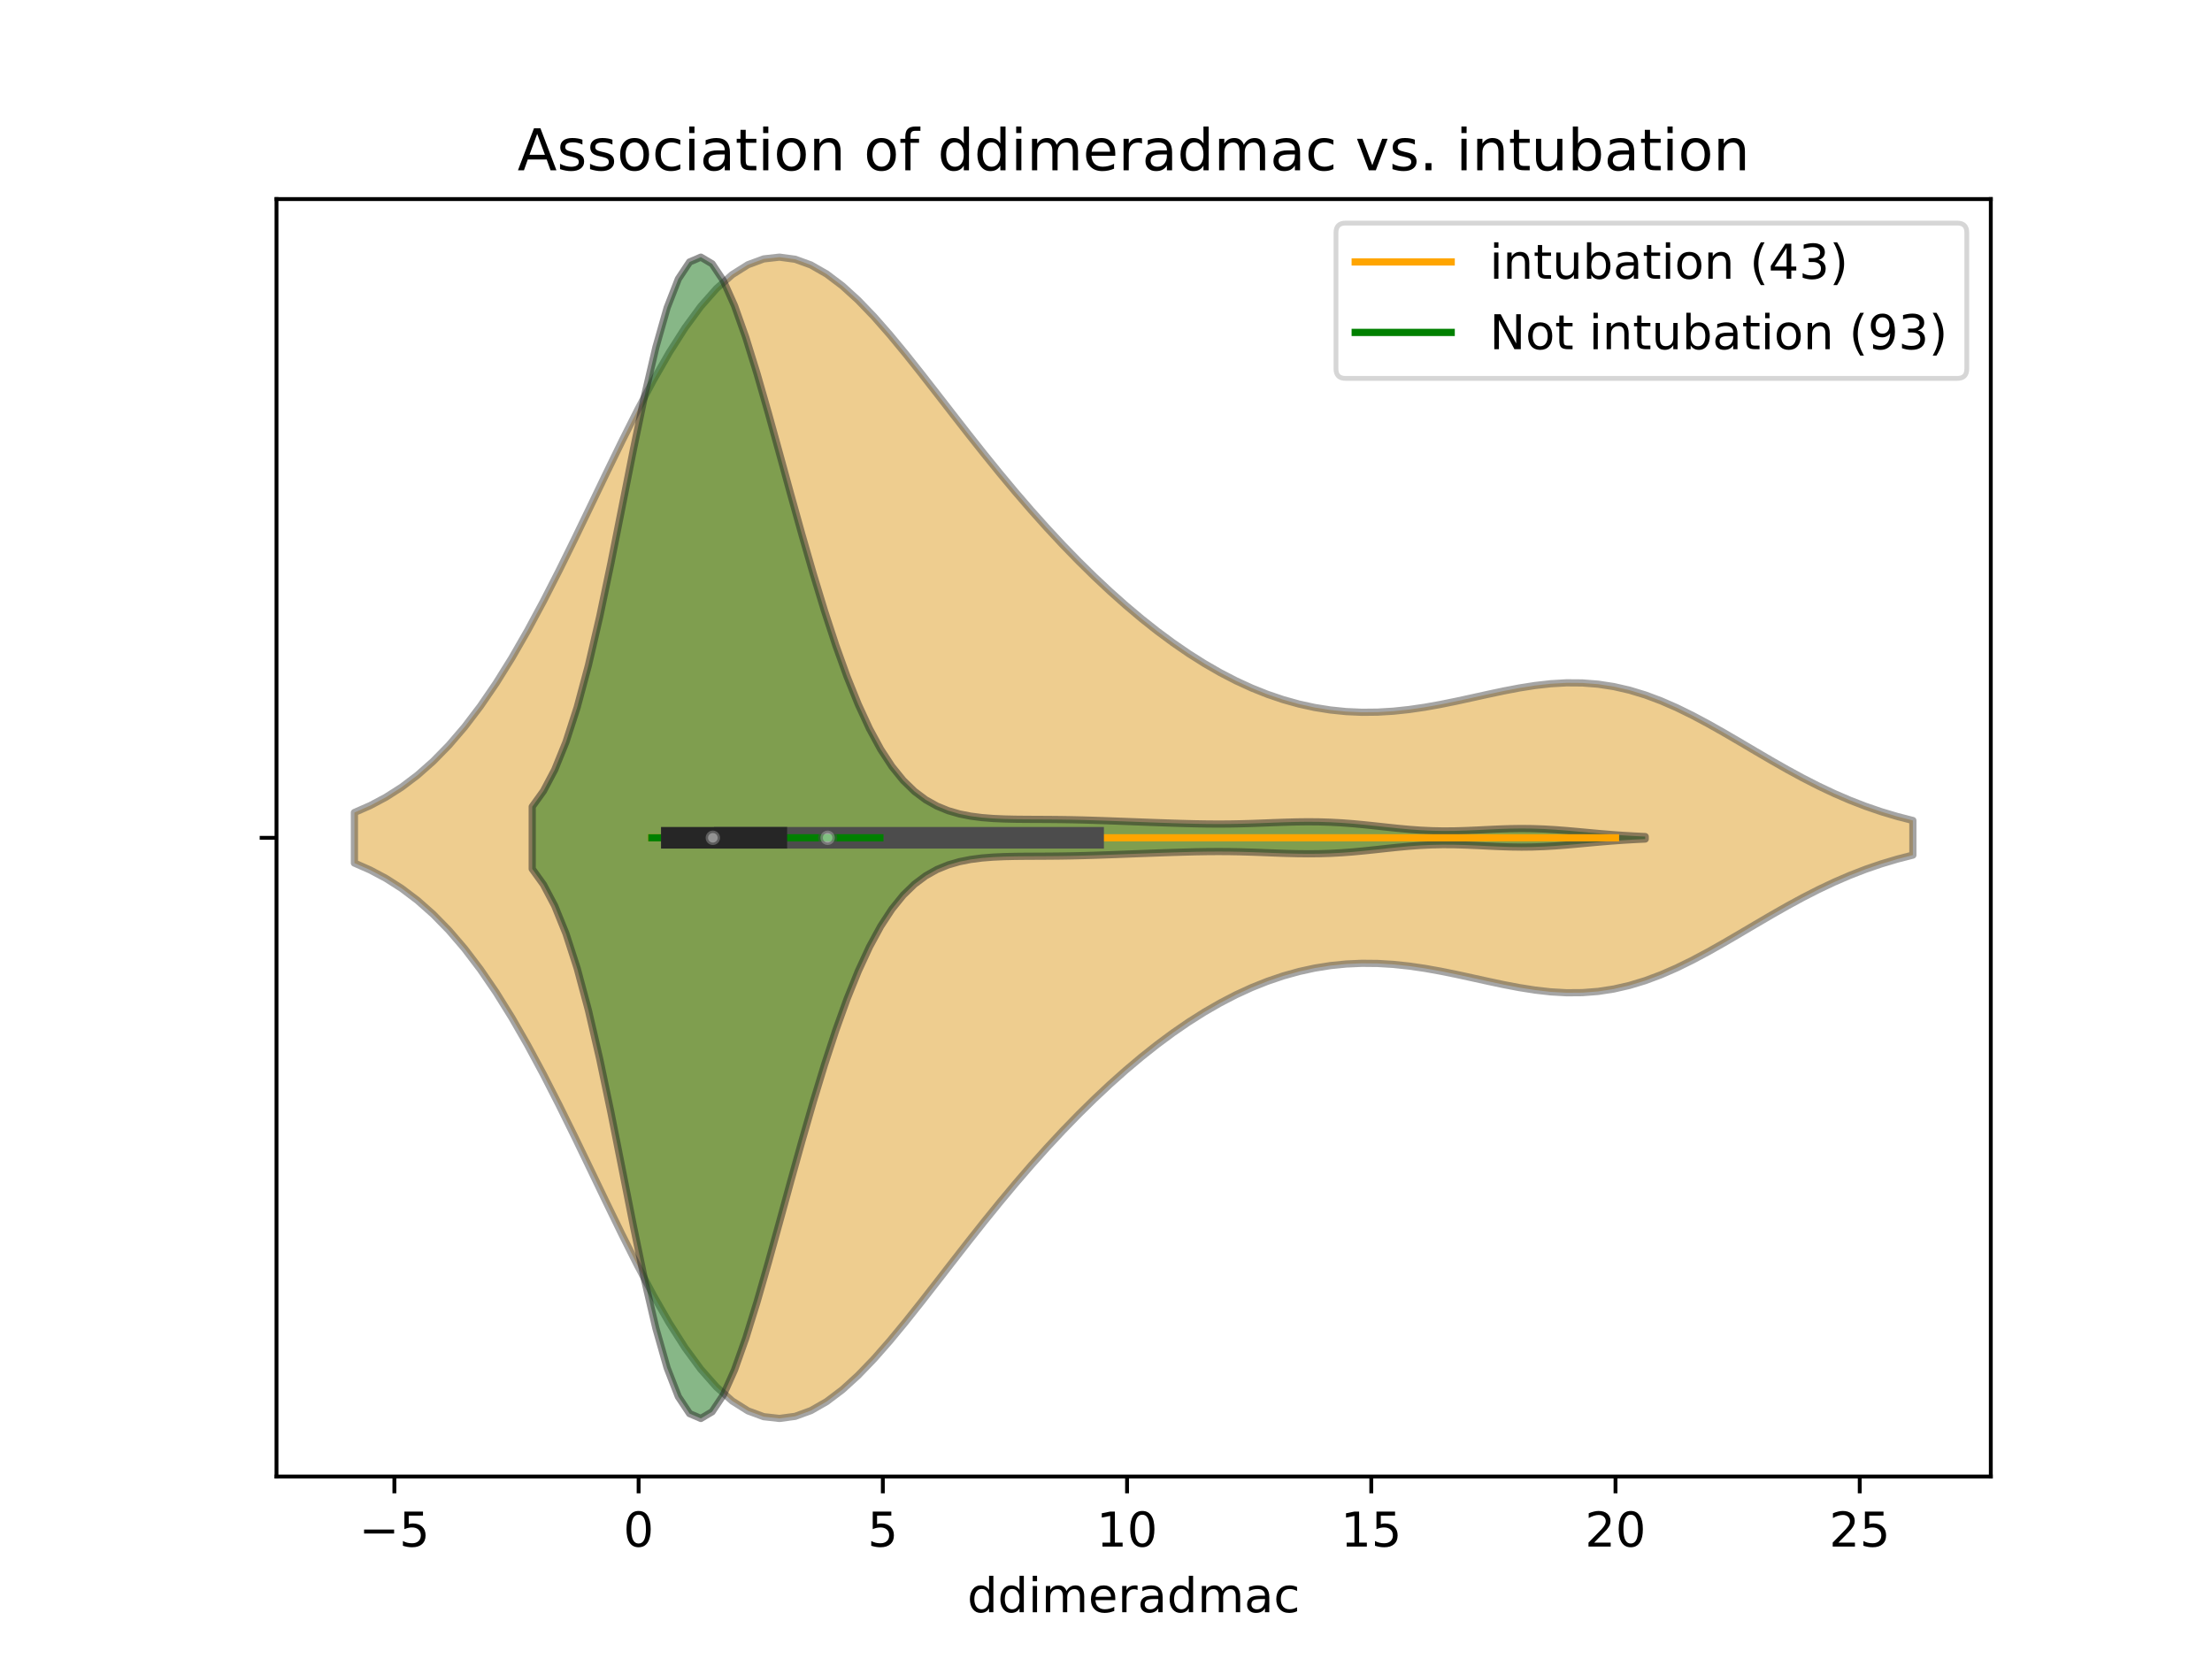<?xml version="1.0" encoding="utf-8" standalone="no"?>
<!DOCTYPE svg PUBLIC "-//W3C//DTD SVG 1.1//EN"
  "http://www.w3.org/Graphics/SVG/1.1/DTD/svg11.dtd">
<!-- Created with matplotlib (https://matplotlib.org/) -->
<svg height="345.6pt" version="1.1" viewBox="0 0 460.8 345.6" width="460.8pt" xmlns="http://www.w3.org/2000/svg" xmlns:xlink="http://www.w3.org/1999/xlink">
 <defs>
  <style type="text/css">
*{stroke-linecap:butt;stroke-linejoin:round;}
  </style>
 </defs>
 <g id="figure_1">
  <g id="patch_1">
   <path d="M 0 345.6 
L 460.8 345.6 
L 460.8 0 
L 0 0 
z
" style="fill:#ffffff;"/>
  </g>
  <g id="axes_1">
   <g id="patch_2">
    <path d="M 57.6 307.584 
L 414.72 307.584 
L 414.72 41.472 
L 57.6 41.472 
z
" style="fill:#ffffff;"/>
   </g>
   <g id="PolyCollection_1">
    <defs>
     <path d="M 73.833 -165.804 
L 73.833 -176.34 
L 77.112 -177.779 
L 80.391 -179.524 
L 83.671 -181.616 
L 86.95 -184.094 
L 90.229 -186.993 
L 93.509 -190.343 
L 96.788 -194.166 
L 100.067 -198.476 
L 103.347 -203.269 
L 106.626 -208.533 
L 109.905 -214.234 
L 113.185 -220.324 
L 116.464 -226.737 
L 119.743 -233.389 
L 123.023 -240.183 
L 126.302 -247.007 
L 129.581 -253.74 
L 132.861 -260.259 
L 136.14 -266.436 
L 139.42 -272.151 
L 142.699 -277.292 
L 145.978 -281.762 
L 149.258 -285.481 
L 152.537 -288.39 
L 155.816 -290.455 
L 159.096 -291.665 
L 162.375 -292.032 
L 165.654 -291.591 
L 168.934 -290.397 
L 172.213 -288.519 
L 175.492 -286.041 
L 178.772 -283.052 
L 182.051 -279.646 
L 185.33 -275.915 
L 188.61 -271.948 
L 191.889 -267.824 
L 195.168 -263.617 
L 198.448 -259.385 
L 201.727 -255.181 
L 205.006 -251.041 
L 208.286 -246.996 
L 211.565 -243.066 
L 214.844 -239.265 
L 218.124 -235.601 
L 221.403 -232.08 
L 224.682 -228.705 
L 227.962 -225.479 
L 231.241 -222.404 
L 234.52 -219.484 
L 237.8 -216.721 
L 241.079 -214.123 
L 244.358 -211.693 
L 247.638 -209.438 
L 250.917 -207.363 
L 254.196 -205.474 
L 257.476 -203.775 
L 260.755 -202.269 
L 264.034 -200.96 
L 267.314 -199.848 
L 270.593 -198.933 
L 273.872 -198.216 
L 277.152 -197.694 
L 280.431 -197.363 
L 283.71 -197.217 
L 286.99 -197.249 
L 290.269 -197.445 
L 293.548 -197.793 
L 296.828 -198.271 
L 300.107 -198.858 
L 303.386 -199.523 
L 306.666 -200.236 
L 309.945 -200.959 
L 313.224 -201.654 
L 316.504 -202.28 
L 319.783 -202.797 
L 323.062 -203.166 
L 326.342 -203.354 
L 329.621 -203.33 
L 332.9 -203.075 
L 336.18 -202.573 
L 339.459 -201.822 
L 342.739 -200.827 
L 346.018 -199.601 
L 349.297 -198.169 
L 352.577 -196.559 
L 355.856 -194.809 
L 359.135 -192.955 
L 362.415 -191.041 
L 365.694 -189.105 
L 368.973 -187.186 
L 372.253 -185.319 
L 375.532 -183.535 
L 378.811 -181.858 
L 382.091 -180.306 
L 385.37 -178.892 
L 388.649 -177.622 
L 391.929 -176.499 
L 395.208 -175.52 
L 398.487 -174.677 
L 398.487 -167.467 
L 398.487 -167.467 
L 395.208 -166.624 
L 391.929 -165.645 
L 388.649 -164.522 
L 385.37 -163.252 
L 382.091 -161.838 
L 378.811 -160.286 
L 375.532 -158.609 
L 372.253 -156.825 
L 368.973 -154.958 
L 365.694 -153.039 
L 362.415 -151.103 
L 359.135 -149.189 
L 355.856 -147.335 
L 352.577 -145.585 
L 349.297 -143.975 
L 346.018 -142.543 
L 342.739 -141.317 
L 339.459 -140.322 
L 336.18 -139.571 
L 332.9 -139.069 
L 329.621 -138.814 
L 326.342 -138.79 
L 323.062 -138.978 
L 319.783 -139.347 
L 316.504 -139.864 
L 313.224 -140.49 
L 309.945 -141.185 
L 306.666 -141.908 
L 303.386 -142.621 
L 300.107 -143.286 
L 296.828 -143.873 
L 293.548 -144.351 
L 290.269 -144.699 
L 286.99 -144.895 
L 283.71 -144.927 
L 280.431 -144.781 
L 277.152 -144.45 
L 273.872 -143.928 
L 270.593 -143.211 
L 267.314 -142.296 
L 264.034 -141.184 
L 260.755 -139.875 
L 257.476 -138.369 
L 254.196 -136.67 
L 250.917 -134.781 
L 247.638 -132.706 
L 244.358 -130.451 
L 241.079 -128.021 
L 237.8 -125.423 
L 234.52 -122.66 
L 231.241 -119.74 
L 227.962 -116.665 
L 224.682 -113.439 
L 221.403 -110.064 
L 218.124 -106.543 
L 214.844 -102.879 
L 211.565 -99.078 
L 208.286 -95.148 
L 205.006 -91.103 
L 201.727 -86.963 
L 198.448 -82.759 
L 195.168 -78.527 
L 191.889 -74.32 
L 188.61 -70.196 
L 185.33 -66.229 
L 182.051 -62.498 
L 178.772 -59.092 
L 175.492 -56.103 
L 172.213 -53.625 
L 168.934 -51.747 
L 165.654 -50.553 
L 162.375 -50.112 
L 159.096 -50.479 
L 155.816 -51.689 
L 152.537 -53.754 
L 149.258 -56.663 
L 145.978 -60.382 
L 142.699 -64.852 
L 139.42 -69.993 
L 136.14 -75.708 
L 132.861 -81.885 
L 129.581 -88.404 
L 126.302 -95.137 
L 123.023 -101.961 
L 119.743 -108.755 
L 116.464 -115.407 
L 113.185 -121.82 
L 109.905 -127.91 
L 106.626 -133.611 
L 103.347 -138.875 
L 100.067 -143.668 
L 96.788 -147.978 
L 93.509 -151.801 
L 90.229 -155.151 
L 86.95 -158.05 
L 83.671 -160.528 
L 80.391 -162.62 
L 77.112 -164.365 
L 73.833 -165.804 
z
" id="mfee5ea2250" style="stroke:#4c4c4c;stroke-opacity:0.5;stroke-width:1.5;"/>
    </defs>
    <g clip-path="url(#p097805a5fa)">
     <use style="fill:#df9c20;fill-opacity:0.5;stroke:#4c4c4c;stroke-opacity:0.5;stroke-width:1.5;" x="0" xlink:href="#mfee5ea2250" y="345.6"/>
    </g>
   </g>
   <g id="PolyCollection_2">
    <defs>
     <path d="M 110.87 -164.589 
L 110.87 -177.555 
L 113.212 -180.812 
L 115.554 -185.236 
L 117.896 -191.015 
L 120.238 -198.269 
L 122.58 -207.012 
L 124.922 -217.115 
L 127.264 -228.29 
L 129.606 -240.093 
L 131.948 -251.951 
L 134.29 -263.221 
L 136.632 -273.259 
L 138.974 -281.495 
L 141.316 -287.5 
L 143.658 -291.028 
L 146 -292.032 
L 148.342 -290.645 
L 150.684 -287.144 
L 153.026 -281.895 
L 155.368 -275.298 
L 157.71 -267.745 
L 160.052 -259.585 
L 162.394 -251.114 
L 164.736 -242.575 
L 167.078 -234.165 
L 169.42 -226.044 
L 171.762 -218.349 
L 174.104 -211.195 
L 176.446 -204.677 
L 178.788 -198.866 
L 181.13 -193.801 
L 183.472 -189.492 
L 185.814 -185.917 
L 188.156 -183.025 
L 190.498 -180.745 
L 192.84 -178.992 
L 195.182 -177.679 
L 197.524 -176.722 
L 199.866 -176.045 
L 202.208 -175.582 
L 204.55 -175.28 
L 206.892 -175.095 
L 209.234 -174.991 
L 211.576 -174.939 
L 213.918 -174.917 
L 216.26 -174.907 
L 218.602 -174.894 
L 220.944 -174.871 
L 223.286 -174.833 
L 225.628 -174.779 
L 227.97 -174.71 
L 230.312 -174.631 
L 232.654 -174.546 
L 234.996 -174.458 
L 237.338 -174.37 
L 239.68 -174.283 
L 242.022 -174.199 
L 244.364 -174.12 
L 246.706 -174.049 
L 249.048 -173.99 
L 251.39 -173.951 
L 253.732 -173.935 
L 256.073 -173.948 
L 258.415 -173.99 
L 260.757 -174.058 
L 263.099 -174.143 
L 265.441 -174.234 
L 267.783 -174.318 
L 270.125 -174.38 
L 272.467 -174.406 
L 274.809 -174.386 
L 277.151 -174.313 
L 279.493 -174.187 
L 281.835 -174.01 
L 284.177 -173.791 
L 286.519 -173.545 
L 288.861 -173.29 
L 291.203 -173.044 
L 293.545 -172.828 
L 295.887 -172.657 
L 298.229 -172.546 
L 300.571 -172.497 
L 302.913 -172.511 
L 305.255 -172.577 
L 307.597 -172.677 
L 309.939 -172.792 
L 312.281 -172.899 
L 314.623 -172.976 
L 316.965 -173.007 
L 319.307 -172.981 
L 321.649 -172.897 
L 323.991 -172.759 
L 326.333 -172.579 
L 328.675 -172.373 
L 331.017 -172.156 
L 333.359 -171.945 
L 335.701 -171.75 
L 338.043 -171.58 
L 340.385 -171.44 
L 342.727 -171.329 
L 342.727 -170.815 
L 342.727 -170.815 
L 340.385 -170.704 
L 338.043 -170.564 
L 335.701 -170.394 
L 333.359 -170.199 
L 331.017 -169.988 
L 328.675 -169.771 
L 326.333 -169.565 
L 323.991 -169.385 
L 321.649 -169.247 
L 319.307 -169.163 
L 316.965 -169.137 
L 314.623 -169.168 
L 312.281 -169.245 
L 309.939 -169.352 
L 307.597 -169.467 
L 305.255 -169.567 
L 302.913 -169.633 
L 300.571 -169.647 
L 298.229 -169.598 
L 295.887 -169.487 
L 293.545 -169.316 
L 291.203 -169.1 
L 288.861 -168.854 
L 286.519 -168.599 
L 284.177 -168.353 
L 281.835 -168.134 
L 279.493 -167.957 
L 277.151 -167.831 
L 274.809 -167.758 
L 272.467 -167.738 
L 270.125 -167.764 
L 267.783 -167.826 
L 265.441 -167.91 
L 263.099 -168.001 
L 260.757 -168.086 
L 258.415 -168.154 
L 256.073 -168.196 
L 253.732 -168.209 
L 251.39 -168.193 
L 249.048 -168.154 
L 246.706 -168.095 
L 244.364 -168.024 
L 242.022 -167.945 
L 239.68 -167.861 
L 237.338 -167.774 
L 234.996 -167.686 
L 232.654 -167.598 
L 230.312 -167.513 
L 227.97 -167.434 
L 225.628 -167.365 
L 223.286 -167.311 
L 220.944 -167.273 
L 218.602 -167.25 
L 216.26 -167.237 
L 213.918 -167.227 
L 211.576 -167.205 
L 209.234 -167.153 
L 206.892 -167.049 
L 204.55 -166.864 
L 202.208 -166.562 
L 199.866 -166.099 
L 197.524 -165.422 
L 195.182 -164.465 
L 192.84 -163.152 
L 190.498 -161.399 
L 188.156 -159.119 
L 185.814 -156.227 
L 183.472 -152.652 
L 181.13 -148.343 
L 178.788 -143.278 
L 176.446 -137.467 
L 174.104 -130.949 
L 171.762 -123.795 
L 169.42 -116.1 
L 167.078 -107.979 
L 164.736 -99.569 
L 162.394 -91.03 
L 160.052 -82.559 
L 157.71 -74.399 
L 155.368 -66.846 
L 153.026 -60.249 
L 150.684 -55 
L 148.342 -51.499 
L 146 -50.112 
L 143.658 -51.116 
L 141.316 -54.644 
L 138.974 -60.649 
L 136.632 -68.885 
L 134.29 -78.923 
L 131.948 -90.193 
L 129.606 -102.051 
L 127.264 -113.854 
L 124.922 -125.029 
L 122.58 -135.132 
L 120.238 -143.875 
L 117.896 -151.129 
L 115.554 -156.908 
L 113.212 -161.332 
L 110.87 -164.589 
z
" id="m27fb209ffe" style="stroke:#262626;stroke-opacity:0.5;stroke-width:1.5;"/>
    </defs>
    <g clip-path="url(#p097805a5fa)">
     <use style="fill:#107010;fill-opacity:0.5;stroke:#262626;stroke-opacity:0.5;stroke-width:1.5;" x="0" xlink:href="#m27fb209ffe" y="345.6"/>
    </g>
   </g>
   <g id="matplotlib.axis_1">
    <g id="xtick_1">
     <g id="line2d_1">
      <defs>
       <path d="M 0 0 
L 0 3.5 
" id="m12349bf6b4" style="stroke:#000000;stroke-width:0.8;"/>
      </defs>
      <g>
       <use style="stroke:#000000;stroke-width:0.8;" x="82.156" xlink:href="#m12349bf6b4" y="307.584"/>
      </g>
     </g>
     <g id="text_1">
      <!-- −5 -->
      <defs>
       <path d="M 10.594 35.5 
L 73.188 35.5 
L 73.188 27.203 
L 10.594 27.203 
z
" id="DejaVuSans-8722"/>
       <path d="M 10.797 72.906 
L 49.516 72.906 
L 49.516 64.594 
L 19.828 64.594 
L 19.828 46.734 
Q 21.969 47.469 24.109 47.828 
Q 26.266 48.188 28.422 48.188 
Q 40.625 48.188 47.75 41.5 
Q 54.891 34.812 54.891 23.391 
Q 54.891 11.625 47.562 5.094 
Q 40.234 -1.422 26.906 -1.422 
Q 22.312 -1.422 17.547 -0.641 
Q 12.797 0.141 7.719 1.703 
L 7.719 11.625 
Q 12.109 9.234 16.797 8.062 
Q 21.484 6.891 26.703 6.891 
Q 35.156 6.891 40.078 11.328 
Q 45.016 15.766 45.016 23.391 
Q 45.016 31 40.078 35.438 
Q 35.156 39.891 26.703 39.891 
Q 22.75 39.891 18.812 39.016 
Q 14.891 38.141 10.797 36.281 
z
" id="DejaVuSans-53"/>
      </defs>
      <g transform="translate(74.785 322.182)scale(0.1 -0.1)">
       <use xlink:href="#DejaVuSans-8722"/>
       <use x="83.789" xlink:href="#DejaVuSans-53"/>
      </g>
     </g>
    </g>
    <g id="xtick_2">
     <g id="line2d_2">
      <g>
       <use style="stroke:#000000;stroke-width:0.8;" x="133.033" xlink:href="#m12349bf6b4" y="307.584"/>
      </g>
     </g>
     <g id="text_2">
      <!-- 0 -->
      <defs>
       <path d="M 31.781 66.406 
Q 24.172 66.406 20.328 58.906 
Q 16.5 51.422 16.5 36.375 
Q 16.5 21.391 20.328 13.891 
Q 24.172 6.391 31.781 6.391 
Q 39.453 6.391 43.281 13.891 
Q 47.125 21.391 47.125 36.375 
Q 47.125 51.422 43.281 58.906 
Q 39.453 66.406 31.781 66.406 
z
M 31.781 74.219 
Q 44.047 74.219 50.516 64.516 
Q 56.984 54.828 56.984 36.375 
Q 56.984 17.969 50.516 8.266 
Q 44.047 -1.422 31.781 -1.422 
Q 19.531 -1.422 13.062 8.266 
Q 6.594 17.969 6.594 36.375 
Q 6.594 54.828 13.062 64.516 
Q 19.531 74.219 31.781 74.219 
z
" id="DejaVuSans-48"/>
      </defs>
      <g transform="translate(129.851 322.182)scale(0.1 -0.1)">
       <use xlink:href="#DejaVuSans-48"/>
      </g>
     </g>
    </g>
    <g id="xtick_3">
     <g id="line2d_3">
      <g>
       <use style="stroke:#000000;stroke-width:0.8;" x="183.91" xlink:href="#m12349bf6b4" y="307.584"/>
      </g>
     </g>
     <g id="text_3">
      <!-- 5 -->
      <g transform="translate(180.728 322.182)scale(0.1 -0.1)">
       <use xlink:href="#DejaVuSans-53"/>
      </g>
     </g>
    </g>
    <g id="xtick_4">
     <g id="line2d_4">
      <g>
       <use style="stroke:#000000;stroke-width:0.8;" x="234.786" xlink:href="#m12349bf6b4" y="307.584"/>
      </g>
     </g>
     <g id="text_4">
      <!-- 10 -->
      <defs>
       <path d="M 12.406 8.297 
L 28.516 8.297 
L 28.516 63.922 
L 10.984 60.406 
L 10.984 69.391 
L 28.422 72.906 
L 38.281 72.906 
L 38.281 8.297 
L 54.391 8.297 
L 54.391 0 
L 12.406 0 
z
" id="DejaVuSans-49"/>
      </defs>
      <g transform="translate(228.424 322.182)scale(0.1 -0.1)">
       <use xlink:href="#DejaVuSans-49"/>
       <use x="63.623" xlink:href="#DejaVuSans-48"/>
      </g>
     </g>
    </g>
    <g id="xtick_5">
     <g id="line2d_5">
      <g>
       <use style="stroke:#000000;stroke-width:0.8;" x="285.663" xlink:href="#m12349bf6b4" y="307.584"/>
      </g>
     </g>
     <g id="text_5">
      <!-- 15 -->
      <g transform="translate(279.301 322.182)scale(0.1 -0.1)">
       <use xlink:href="#DejaVuSans-49"/>
       <use x="63.623" xlink:href="#DejaVuSans-53"/>
      </g>
     </g>
    </g>
    <g id="xtick_6">
     <g id="line2d_6">
      <g>
       <use style="stroke:#000000;stroke-width:0.8;" x="336.54" xlink:href="#m12349bf6b4" y="307.584"/>
      </g>
     </g>
     <g id="text_6">
      <!-- 20 -->
      <defs>
       <path d="M 19.188 8.297 
L 53.609 8.297 
L 53.609 0 
L 7.328 0 
L 7.328 8.297 
Q 12.938 14.109 22.625 23.891 
Q 32.328 33.688 34.812 36.531 
Q 39.547 41.844 41.422 45.531 
Q 43.312 49.219 43.312 52.781 
Q 43.312 58.594 39.234 62.25 
Q 35.156 65.922 28.609 65.922 
Q 23.969 65.922 18.812 64.312 
Q 13.672 62.703 7.812 59.422 
L 7.812 69.391 
Q 13.766 71.781 18.938 73 
Q 24.125 74.219 28.422 74.219 
Q 39.75 74.219 46.484 68.547 
Q 53.219 62.891 53.219 53.422 
Q 53.219 48.922 51.531 44.891 
Q 49.859 40.875 45.406 35.406 
Q 44.188 33.984 37.641 27.219 
Q 31.109 20.453 19.188 8.297 
z
" id="DejaVuSans-50"/>
      </defs>
      <g transform="translate(330.177 322.182)scale(0.1 -0.1)">
       <use xlink:href="#DejaVuSans-50"/>
       <use x="63.623" xlink:href="#DejaVuSans-48"/>
      </g>
     </g>
    </g>
    <g id="xtick_7">
     <g id="line2d_7">
      <g>
       <use style="stroke:#000000;stroke-width:0.8;" x="387.417" xlink:href="#m12349bf6b4" y="307.584"/>
      </g>
     </g>
     <g id="text_7">
      <!-- 25 -->
      <g transform="translate(381.054 322.182)scale(0.1 -0.1)">
       <use xlink:href="#DejaVuSans-50"/>
       <use x="63.623" xlink:href="#DejaVuSans-53"/>
      </g>
     </g>
    </g>
    <g id="text_8">
     <!-- ddimeradmac -->
     <defs>
      <path d="M 45.406 46.391 
L 45.406 75.984 
L 54.391 75.984 
L 54.391 0 
L 45.406 0 
L 45.406 8.203 
Q 42.578 3.328 38.25 0.953 
Q 33.938 -1.422 27.875 -1.422 
Q 17.969 -1.422 11.734 6.484 
Q 5.516 14.406 5.516 27.297 
Q 5.516 40.188 11.734 48.094 
Q 17.969 56 27.875 56 
Q 33.938 56 38.25 53.625 
Q 42.578 51.266 45.406 46.391 
z
M 14.797 27.297 
Q 14.797 17.391 18.875 11.75 
Q 22.953 6.109 30.078 6.109 
Q 37.203 6.109 41.297 11.75 
Q 45.406 17.391 45.406 27.297 
Q 45.406 37.203 41.297 42.844 
Q 37.203 48.484 30.078 48.484 
Q 22.953 48.484 18.875 42.844 
Q 14.797 37.203 14.797 27.297 
z
" id="DejaVuSans-100"/>
      <path d="M 9.422 54.688 
L 18.406 54.688 
L 18.406 0 
L 9.422 0 
z
M 9.422 75.984 
L 18.406 75.984 
L 18.406 64.594 
L 9.422 64.594 
z
" id="DejaVuSans-105"/>
      <path d="M 52 44.188 
Q 55.375 50.25 60.062 53.125 
Q 64.75 56 71.094 56 
Q 79.641 56 84.281 50.016 
Q 88.922 44.047 88.922 33.016 
L 88.922 0 
L 79.891 0 
L 79.891 32.719 
Q 79.891 40.578 77.094 44.375 
Q 74.312 48.188 68.609 48.188 
Q 61.625 48.188 57.562 43.547 
Q 53.516 38.922 53.516 30.906 
L 53.516 0 
L 44.484 0 
L 44.484 32.719 
Q 44.484 40.625 41.703 44.406 
Q 38.922 48.188 33.109 48.188 
Q 26.219 48.188 22.156 43.531 
Q 18.109 38.875 18.109 30.906 
L 18.109 0 
L 9.078 0 
L 9.078 54.688 
L 18.109 54.688 
L 18.109 46.188 
Q 21.188 51.219 25.484 53.609 
Q 29.781 56 35.688 56 
Q 41.656 56 45.828 52.969 
Q 50 49.953 52 44.188 
z
" id="DejaVuSans-109"/>
      <path d="M 56.203 29.594 
L 56.203 25.203 
L 14.891 25.203 
Q 15.484 15.922 20.484 11.062 
Q 25.484 6.203 34.422 6.203 
Q 39.594 6.203 44.453 7.469 
Q 49.312 8.734 54.109 11.281 
L 54.109 2.781 
Q 49.266 0.734 44.188 -0.344 
Q 39.109 -1.422 33.891 -1.422 
Q 20.797 -1.422 13.156 6.188 
Q 5.516 13.812 5.516 26.812 
Q 5.516 40.234 12.766 48.109 
Q 20.016 56 32.328 56 
Q 43.359 56 49.781 48.891 
Q 56.203 41.797 56.203 29.594 
z
M 47.219 32.234 
Q 47.125 39.594 43.094 43.984 
Q 39.062 48.391 32.422 48.391 
Q 24.906 48.391 20.391 44.141 
Q 15.875 39.891 15.188 32.172 
z
" id="DejaVuSans-101"/>
      <path d="M 41.109 46.297 
Q 39.594 47.172 37.812 47.578 
Q 36.031 48 33.891 48 
Q 26.266 48 22.188 43.047 
Q 18.109 38.094 18.109 28.812 
L 18.109 0 
L 9.078 0 
L 9.078 54.688 
L 18.109 54.688 
L 18.109 46.188 
Q 20.953 51.172 25.484 53.578 
Q 30.031 56 36.531 56 
Q 37.453 56 38.578 55.875 
Q 39.703 55.766 41.062 55.516 
z
" id="DejaVuSans-114"/>
      <path d="M 34.281 27.484 
Q 23.391 27.484 19.188 25 
Q 14.984 22.516 14.984 16.5 
Q 14.984 11.719 18.141 8.906 
Q 21.297 6.109 26.703 6.109 
Q 34.188 6.109 38.703 11.406 
Q 43.219 16.703 43.219 25.484 
L 43.219 27.484 
z
M 52.203 31.203 
L 52.203 0 
L 43.219 0 
L 43.219 8.297 
Q 40.141 3.328 35.547 0.953 
Q 30.953 -1.422 24.312 -1.422 
Q 15.922 -1.422 10.953 3.297 
Q 6 8.016 6 15.922 
Q 6 25.141 12.172 29.828 
Q 18.359 34.516 30.609 34.516 
L 43.219 34.516 
L 43.219 35.406 
Q 43.219 41.609 39.141 45 
Q 35.062 48.391 27.688 48.391 
Q 23 48.391 18.547 47.266 
Q 14.109 46.141 10.016 43.891 
L 10.016 52.203 
Q 14.938 54.109 19.578 55.047 
Q 24.219 56 28.609 56 
Q 40.484 56 46.344 49.844 
Q 52.203 43.703 52.203 31.203 
z
" id="DejaVuSans-97"/>
      <path d="M 48.781 52.594 
L 48.781 44.188 
Q 44.969 46.297 41.141 47.344 
Q 37.312 48.391 33.406 48.391 
Q 24.656 48.391 19.812 42.844 
Q 14.984 37.312 14.984 27.297 
Q 14.984 17.281 19.812 11.734 
Q 24.656 6.203 33.406 6.203 
Q 37.312 6.203 41.141 7.25 
Q 44.969 8.297 48.781 10.406 
L 48.781 2.094 
Q 45.016 0.344 40.984 -0.531 
Q 36.969 -1.422 32.422 -1.422 
Q 20.062 -1.422 12.781 6.344 
Q 5.516 14.109 5.516 27.297 
Q 5.516 40.672 12.859 48.328 
Q 20.219 56 33.016 56 
Q 37.156 56 41.109 55.141 
Q 45.062 54.297 48.781 52.594 
z
" id="DejaVuSans-99"/>
     </defs>
     <g transform="translate(201.498 335.861)scale(0.1 -0.1)">
      <use xlink:href="#DejaVuSans-100"/>
      <use x="63.477" xlink:href="#DejaVuSans-100"/>
      <use x="126.953" xlink:href="#DejaVuSans-105"/>
      <use x="154.736" xlink:href="#DejaVuSans-109"/>
      <use x="252.148" xlink:href="#DejaVuSans-101"/>
      <use x="313.672" xlink:href="#DejaVuSans-114"/>
      <use x="354.785" xlink:href="#DejaVuSans-97"/>
      <use x="416.064" xlink:href="#DejaVuSans-100"/>
      <use x="479.541" xlink:href="#DejaVuSans-109"/>
      <use x="576.953" xlink:href="#DejaVuSans-97"/>
      <use x="638.232" xlink:href="#DejaVuSans-99"/>
     </g>
    </g>
   </g>
   <g id="matplotlib.axis_2">
    <g id="ytick_1">
     <g id="line2d_8">
      <defs>
       <path d="M 0 0 
L -3.5 0 
" id="m981a737660" style="stroke:#000000;stroke-width:0.8;"/>
      </defs>
      <g>
       <use style="stroke:#000000;stroke-width:0.8;" x="57.6" xlink:href="#m981a737660" y="174.528"/>
      </g>
     </g>
    </g>
   </g>
   <g id="line2d_9">
    <path clip-path="url(#p097805a5fa)" d="M 135.78 174.528 
L 336.54 174.528 
" style="fill:none;stroke:#ffa500;stroke-linecap:square;stroke-width:1.5;"/>
   </g>
   <g id="line2d_10">
    <path clip-path="url(#p097805a5fa)" d="M 150.992 174.528 
L 227.714 174.528 
" style="fill:none;stroke:#4c4c4c;stroke-linecap:square;stroke-width:4.5;"/>
   </g>
   <g id="line2d_11">
    <path clip-path="url(#p097805a5fa)" d="M 135.78 174.528 
L 183.299 174.528 
" style="fill:none;stroke:#008000;stroke-linecap:square;stroke-width:1.5;"/>
   </g>
   <g id="line2d_12">
    <path clip-path="url(#p097805a5fa)" d="M 139.952 174.528 
L 161.727 174.528 
" style="fill:none;stroke:#262626;stroke-linecap:square;stroke-width:4.5;"/>
   </g>
   <g id="patch_3">
    <path d="M 57.6 307.584 
L 57.6 41.472 
" style="fill:none;stroke:#000000;stroke-linecap:square;stroke-linejoin:miter;stroke-width:0.8;"/>
   </g>
   <g id="patch_4">
    <path d="M 414.72 307.584 
L 414.72 41.472 
" style="fill:none;stroke:#000000;stroke-linecap:square;stroke-linejoin:miter;stroke-width:0.8;"/>
   </g>
   <g id="patch_5">
    <path d="M 57.6 307.584 
L 414.72 307.584 
" style="fill:none;stroke:#000000;stroke-linecap:square;stroke-linejoin:miter;stroke-width:0.8;"/>
   </g>
   <g id="patch_6">
    <path d="M 57.6 41.472 
L 414.72 41.472 
" style="fill:none;stroke:#000000;stroke-linecap:square;stroke-linejoin:miter;stroke-width:0.8;"/>
   </g>
   <g id="PathCollection_1">
    <defs>
     <path d="M 0 1.5 
C 0.398 1.5 0.779 1.342 1.061 1.061 
C 1.342 0.779 1.5 0.398 1.5 0 
C 1.5 -0.398 1.342 -0.779 1.061 -1.061 
C 0.779 -1.342 0.398 -1.5 0 -1.5 
C -0.398 -1.5 -0.779 -1.342 -1.061 -1.061 
C -1.342 -0.779 -1.5 -0.398 -1.5 0 
C -1.5 0.398 -1.342 0.779 -1.061 1.061 
C -0.779 1.342 -0.398 1.5 0 1.5 
z
" id="mbde707c333" style="stroke:#4c4c4c;stroke-opacity:0.5;"/>
    </defs>
    <g clip-path="url(#p097805a5fa)">
     <use style="fill:#ffffff;fill-opacity:0.5;stroke:#4c4c4c;stroke-opacity:0.5;" x="172.411" xlink:href="#mbde707c333" y="174.528"/>
    </g>
   </g>
   <g id="PathCollection_2">
    <defs>
     <path d="M 0 1.5 
C 0.398 1.5 0.779 1.342 1.061 1.061 
C 1.342 0.779 1.5 0.398 1.5 0 
C 1.5 -0.398 1.342 -0.779 1.061 -1.061 
C 0.779 -1.342 0.398 -1.5 0 -1.5 
C -0.398 -1.5 -0.779 -1.342 -1.061 -1.061 
C -1.342 -0.779 -1.5 -0.398 -1.5 0 
C -1.5 0.398 -1.342 0.779 -1.061 1.061 
C -0.779 1.342 -0.398 1.5 0 1.5 
z
" id="mb8a603e6f0" style="stroke:#262626;stroke-opacity:0.5;"/>
    </defs>
    <g clip-path="url(#p097805a5fa)">
     <use style="fill:#ffffff;fill-opacity:0.5;stroke:#262626;stroke-opacity:0.5;" x="148.499" xlink:href="#mb8a603e6f0" y="174.528"/>
    </g>
   </g>
   <g id="text_9">
    <!-- Association of ddimeradmac vs. intubation -->
    <defs>
     <path d="M 34.188 63.188 
L 20.797 26.906 
L 47.609 26.906 
z
M 28.609 72.906 
L 39.797 72.906 
L 67.578 0 
L 57.328 0 
L 50.688 18.703 
L 17.828 18.703 
L 11.188 0 
L 0.781 0 
z
" id="DejaVuSans-65"/>
     <path d="M 44.281 53.078 
L 44.281 44.578 
Q 40.484 46.531 36.375 47.5 
Q 32.281 48.484 27.875 48.484 
Q 21.188 48.484 17.844 46.438 
Q 14.5 44.391 14.5 40.281 
Q 14.5 37.156 16.891 35.375 
Q 19.281 33.594 26.516 31.984 
L 29.594 31.297 
Q 39.156 29.25 43.188 25.516 
Q 47.219 21.781 47.219 15.094 
Q 47.219 7.469 41.188 3.016 
Q 35.156 -1.422 24.609 -1.422 
Q 20.219 -1.422 15.453 -0.562 
Q 10.688 0.297 5.422 2 
L 5.422 11.281 
Q 10.406 8.688 15.234 7.391 
Q 20.062 6.109 24.812 6.109 
Q 31.156 6.109 34.562 8.281 
Q 37.984 10.453 37.984 14.406 
Q 37.984 18.062 35.516 20.016 
Q 33.062 21.969 24.703 23.781 
L 21.578 24.516 
Q 13.234 26.266 9.516 29.906 
Q 5.812 33.547 5.812 39.891 
Q 5.812 47.609 11.281 51.797 
Q 16.75 56 26.812 56 
Q 31.781 56 36.172 55.266 
Q 40.578 54.547 44.281 53.078 
z
" id="DejaVuSans-115"/>
     <path d="M 30.609 48.391 
Q 23.391 48.391 19.188 42.75 
Q 14.984 37.109 14.984 27.297 
Q 14.984 17.484 19.156 11.844 
Q 23.344 6.203 30.609 6.203 
Q 37.797 6.203 41.984 11.859 
Q 46.188 17.531 46.188 27.297 
Q 46.188 37.016 41.984 42.703 
Q 37.797 48.391 30.609 48.391 
z
M 30.609 56 
Q 42.328 56 49.016 48.375 
Q 55.719 40.766 55.719 27.297 
Q 55.719 13.875 49.016 6.219 
Q 42.328 -1.422 30.609 -1.422 
Q 18.844 -1.422 12.172 6.219 
Q 5.516 13.875 5.516 27.297 
Q 5.516 40.766 12.172 48.375 
Q 18.844 56 30.609 56 
z
" id="DejaVuSans-111"/>
     <path d="M 18.312 70.219 
L 18.312 54.688 
L 36.812 54.688 
L 36.812 47.703 
L 18.312 47.703 
L 18.312 18.016 
Q 18.312 11.328 20.141 9.422 
Q 21.969 7.516 27.594 7.516 
L 36.812 7.516 
L 36.812 0 
L 27.594 0 
Q 17.188 0 13.234 3.875 
Q 9.281 7.766 9.281 18.016 
L 9.281 47.703 
L 2.688 47.703 
L 2.688 54.688 
L 9.281 54.688 
L 9.281 70.219 
z
" id="DejaVuSans-116"/>
     <path d="M 54.891 33.016 
L 54.891 0 
L 45.906 0 
L 45.906 32.719 
Q 45.906 40.484 42.875 44.328 
Q 39.844 48.188 33.797 48.188 
Q 26.516 48.188 22.312 43.547 
Q 18.109 38.922 18.109 30.906 
L 18.109 0 
L 9.078 0 
L 9.078 54.688 
L 18.109 54.688 
L 18.109 46.188 
Q 21.344 51.125 25.703 53.562 
Q 30.078 56 35.797 56 
Q 45.219 56 50.047 50.172 
Q 54.891 44.344 54.891 33.016 
z
" id="DejaVuSans-110"/>
     <path id="DejaVuSans-32"/>
     <path d="M 37.109 75.984 
L 37.109 68.5 
L 28.516 68.5 
Q 23.688 68.5 21.797 66.547 
Q 19.922 64.594 19.922 59.516 
L 19.922 54.688 
L 34.719 54.688 
L 34.719 47.703 
L 19.922 47.703 
L 19.922 0 
L 10.891 0 
L 10.891 47.703 
L 2.297 47.703 
L 2.297 54.688 
L 10.891 54.688 
L 10.891 58.5 
Q 10.891 67.625 15.141 71.797 
Q 19.391 75.984 28.609 75.984 
z
" id="DejaVuSans-102"/>
     <path d="M 2.984 54.688 
L 12.5 54.688 
L 29.594 8.797 
L 46.688 54.688 
L 56.203 54.688 
L 35.688 0 
L 23.484 0 
z
" id="DejaVuSans-118"/>
     <path d="M 10.688 12.406 
L 21 12.406 
L 21 0 
L 10.688 0 
z
" id="DejaVuSans-46"/>
     <path d="M 8.5 21.578 
L 8.5 54.688 
L 17.484 54.688 
L 17.484 21.922 
Q 17.484 14.156 20.5 10.266 
Q 23.531 6.391 29.594 6.391 
Q 36.859 6.391 41.078 11.031 
Q 45.312 15.672 45.312 23.688 
L 45.312 54.688 
L 54.297 54.688 
L 54.297 0 
L 45.312 0 
L 45.312 8.406 
Q 42.047 3.422 37.719 1 
Q 33.406 -1.422 27.688 -1.422 
Q 18.266 -1.422 13.375 4.438 
Q 8.5 10.297 8.5 21.578 
z
M 31.109 56 
z
" id="DejaVuSans-117"/>
     <path d="M 48.688 27.297 
Q 48.688 37.203 44.609 42.844 
Q 40.531 48.484 33.406 48.484 
Q 26.266 48.484 22.188 42.844 
Q 18.109 37.203 18.109 27.297 
Q 18.109 17.391 22.188 11.75 
Q 26.266 6.109 33.406 6.109 
Q 40.531 6.109 44.609 11.75 
Q 48.688 17.391 48.688 27.297 
z
M 18.109 46.391 
Q 20.953 51.266 25.266 53.625 
Q 29.594 56 35.594 56 
Q 45.562 56 51.781 48.094 
Q 58.016 40.188 58.016 27.297 
Q 58.016 14.406 51.781 6.484 
Q 45.562 -1.422 35.594 -1.422 
Q 29.594 -1.422 25.266 0.953 
Q 20.953 3.328 18.109 8.203 
L 18.109 0 
L 9.078 0 
L 9.078 75.984 
L 18.109 75.984 
z
" id="DejaVuSans-98"/>
    </defs>
    <g transform="translate(107.806 35.472)scale(0.12 -0.12)">
     <use xlink:href="#DejaVuSans-65"/>
     <use x="68.408" xlink:href="#DejaVuSans-115"/>
     <use x="120.508" xlink:href="#DejaVuSans-115"/>
     <use x="172.607" xlink:href="#DejaVuSans-111"/>
     <use x="233.789" xlink:href="#DejaVuSans-99"/>
     <use x="288.77" xlink:href="#DejaVuSans-105"/>
     <use x="316.553" xlink:href="#DejaVuSans-97"/>
     <use x="377.832" xlink:href="#DejaVuSans-116"/>
     <use x="417.041" xlink:href="#DejaVuSans-105"/>
     <use x="444.824" xlink:href="#DejaVuSans-111"/>
     <use x="506.006" xlink:href="#DejaVuSans-110"/>
     <use x="569.385" xlink:href="#DejaVuSans-32"/>
     <use x="601.172" xlink:href="#DejaVuSans-111"/>
     <use x="662.354" xlink:href="#DejaVuSans-102"/>
     <use x="697.559" xlink:href="#DejaVuSans-32"/>
     <use x="729.346" xlink:href="#DejaVuSans-100"/>
     <use x="792.822" xlink:href="#DejaVuSans-100"/>
     <use x="856.299" xlink:href="#DejaVuSans-105"/>
     <use x="884.082" xlink:href="#DejaVuSans-109"/>
     <use x="981.494" xlink:href="#DejaVuSans-101"/>
     <use x="1043.018" xlink:href="#DejaVuSans-114"/>
     <use x="1084.131" xlink:href="#DejaVuSans-97"/>
     <use x="1145.41" xlink:href="#DejaVuSans-100"/>
     <use x="1208.887" xlink:href="#DejaVuSans-109"/>
     <use x="1306.299" xlink:href="#DejaVuSans-97"/>
     <use x="1367.578" xlink:href="#DejaVuSans-99"/>
     <use x="1422.559" xlink:href="#DejaVuSans-32"/>
     <use x="1454.346" xlink:href="#DejaVuSans-118"/>
     <use x="1513.525" xlink:href="#DejaVuSans-115"/>
     <use x="1565.625" xlink:href="#DejaVuSans-46"/>
     <use x="1597.412" xlink:href="#DejaVuSans-32"/>
     <use x="1629.199" xlink:href="#DejaVuSans-105"/>
     <use x="1656.982" xlink:href="#DejaVuSans-110"/>
     <use x="1720.361" xlink:href="#DejaVuSans-116"/>
     <use x="1759.57" xlink:href="#DejaVuSans-117"/>
     <use x="1822.949" xlink:href="#DejaVuSans-98"/>
     <use x="1886.426" xlink:href="#DejaVuSans-97"/>
     <use x="1947.705" xlink:href="#DejaVuSans-116"/>
     <use x="1986.914" xlink:href="#DejaVuSans-105"/>
     <use x="2014.697" xlink:href="#DejaVuSans-111"/>
     <use x="2075.879" xlink:href="#DejaVuSans-110"/>
    </g>
   </g>
   <g id="legend_1">
    <g id="patch_7">
     <path d="M 280.311 78.828 
L 407.72 78.828 
Q 409.72 78.828 409.72 76.828 
L 409.72 48.472 
Q 409.72 46.472 407.72 46.472 
L 280.311 46.472 
Q 278.311 46.472 278.311 48.472 
L 278.311 76.828 
Q 278.311 78.828 280.311 78.828 
z
" style="fill:#ffffff;opacity:0.8;stroke:#cccccc;stroke-linejoin:miter;"/>
    </g>
    <g id="line2d_13">
     <path d="M 282.311 54.57 
L 302.311 54.57 
" style="fill:none;stroke:#ffa500;stroke-linecap:square;stroke-width:1.5;"/>
    </g>
    <g id="line2d_14"/>
    <g id="text_10">
     <!-- intubation (43) -->
     <defs>
      <path d="M 31 75.875 
Q 24.469 64.656 21.281 53.656 
Q 18.109 42.672 18.109 31.391 
Q 18.109 20.125 21.312 9.062 
Q 24.516 -2 31 -13.188 
L 23.188 -13.188 
Q 15.875 -1.703 12.234 9.375 
Q 8.594 20.453 8.594 31.391 
Q 8.594 42.281 12.203 53.312 
Q 15.828 64.359 23.188 75.875 
z
" id="DejaVuSans-40"/>
      <path d="M 37.797 64.312 
L 12.891 25.391 
L 37.797 25.391 
z
M 35.203 72.906 
L 47.609 72.906 
L 47.609 25.391 
L 58.016 25.391 
L 58.016 17.188 
L 47.609 17.188 
L 47.609 0 
L 37.797 0 
L 37.797 17.188 
L 4.891 17.188 
L 4.891 26.703 
z
" id="DejaVuSans-52"/>
      <path d="M 40.578 39.312 
Q 47.656 37.797 51.625 33 
Q 55.609 28.219 55.609 21.188 
Q 55.609 10.406 48.188 4.484 
Q 40.766 -1.422 27.094 -1.422 
Q 22.516 -1.422 17.656 -0.516 
Q 12.797 0.391 7.625 2.203 
L 7.625 11.719 
Q 11.719 9.328 16.594 8.109 
Q 21.484 6.891 26.812 6.891 
Q 36.078 6.891 40.938 10.547 
Q 45.797 14.203 45.797 21.188 
Q 45.797 27.641 41.281 31.266 
Q 36.766 34.906 28.719 34.906 
L 20.219 34.906 
L 20.219 43.016 
L 29.109 43.016 
Q 36.375 43.016 40.234 45.922 
Q 44.094 48.828 44.094 54.297 
Q 44.094 59.906 40.109 62.906 
Q 36.141 65.922 28.719 65.922 
Q 24.656 65.922 20.016 65.031 
Q 15.375 64.156 9.812 62.312 
L 9.812 71.094 
Q 15.438 72.656 20.344 73.438 
Q 25.25 74.219 29.594 74.219 
Q 40.828 74.219 47.359 69.109 
Q 53.906 64.016 53.906 55.328 
Q 53.906 49.266 50.438 45.094 
Q 46.969 40.922 40.578 39.312 
z
" id="DejaVuSans-51"/>
      <path d="M 8.016 75.875 
L 15.828 75.875 
Q 23.141 64.359 26.781 53.312 
Q 30.422 42.281 30.422 31.391 
Q 30.422 20.453 26.781 9.375 
Q 23.141 -1.703 15.828 -13.188 
L 8.016 -13.188 
Q 14.5 -2 17.703 9.062 
Q 20.906 20.125 20.906 31.391 
Q 20.906 42.672 17.703 53.656 
Q 14.5 64.656 8.016 75.875 
z
" id="DejaVuSans-41"/>
     </defs>
     <g transform="translate(310.311 58.07)scale(0.1 -0.1)">
      <use xlink:href="#DejaVuSans-105"/>
      <use x="27.783" xlink:href="#DejaVuSans-110"/>
      <use x="91.162" xlink:href="#DejaVuSans-116"/>
      <use x="130.371" xlink:href="#DejaVuSans-117"/>
      <use x="193.75" xlink:href="#DejaVuSans-98"/>
      <use x="257.227" xlink:href="#DejaVuSans-97"/>
      <use x="318.506" xlink:href="#DejaVuSans-116"/>
      <use x="357.715" xlink:href="#DejaVuSans-105"/>
      <use x="385.498" xlink:href="#DejaVuSans-111"/>
      <use x="446.68" xlink:href="#DejaVuSans-110"/>
      <use x="510.059" xlink:href="#DejaVuSans-32"/>
      <use x="541.846" xlink:href="#DejaVuSans-40"/>
      <use x="580.859" xlink:href="#DejaVuSans-52"/>
      <use x="644.482" xlink:href="#DejaVuSans-51"/>
      <use x="708.105" xlink:href="#DejaVuSans-41"/>
     </g>
    </g>
    <g id="line2d_15">
     <path d="M 282.311 69.249 
L 302.311 69.249 
" style="fill:none;stroke:#008000;stroke-linecap:square;stroke-width:1.5;"/>
    </g>
    <g id="line2d_16"/>
    <g id="text_11">
     <!-- Not intubation (93) -->
     <defs>
      <path d="M 9.812 72.906 
L 23.094 72.906 
L 55.422 11.922 
L 55.422 72.906 
L 64.984 72.906 
L 64.984 0 
L 51.703 0 
L 19.391 60.984 
L 19.391 0 
L 9.812 0 
z
" id="DejaVuSans-78"/>
      <path d="M 10.984 1.516 
L 10.984 10.5 
Q 14.703 8.734 18.5 7.812 
Q 22.312 6.891 25.984 6.891 
Q 35.75 6.891 40.891 13.453 
Q 46.047 20.016 46.781 33.406 
Q 43.953 29.203 39.594 26.953 
Q 35.25 24.703 29.984 24.703 
Q 19.047 24.703 12.672 31.312 
Q 6.297 37.938 6.297 49.422 
Q 6.297 60.641 12.938 67.422 
Q 19.578 74.219 30.609 74.219 
Q 43.266 74.219 49.922 64.516 
Q 56.594 54.828 56.594 36.375 
Q 56.594 19.141 48.406 8.859 
Q 40.234 -1.422 26.422 -1.422 
Q 22.703 -1.422 18.891 -0.688 
Q 15.094 0.047 10.984 1.516 
z
M 30.609 32.422 
Q 37.25 32.422 41.125 36.953 
Q 45.016 41.5 45.016 49.422 
Q 45.016 57.281 41.125 61.844 
Q 37.25 66.406 30.609 66.406 
Q 23.969 66.406 20.094 61.844 
Q 16.219 57.281 16.219 49.422 
Q 16.219 41.5 20.094 36.953 
Q 23.969 32.422 30.609 32.422 
z
" id="DejaVuSans-57"/>
     </defs>
     <g transform="translate(310.311 72.749)scale(0.1 -0.1)">
      <use xlink:href="#DejaVuSans-78"/>
      <use x="74.805" xlink:href="#DejaVuSans-111"/>
      <use x="135.986" xlink:href="#DejaVuSans-116"/>
      <use x="175.195" xlink:href="#DejaVuSans-32"/>
      <use x="206.982" xlink:href="#DejaVuSans-105"/>
      <use x="234.766" xlink:href="#DejaVuSans-110"/>
      <use x="298.145" xlink:href="#DejaVuSans-116"/>
      <use x="337.354" xlink:href="#DejaVuSans-117"/>
      <use x="400.732" xlink:href="#DejaVuSans-98"/>
      <use x="464.209" xlink:href="#DejaVuSans-97"/>
      <use x="525.488" xlink:href="#DejaVuSans-116"/>
      <use x="564.697" xlink:href="#DejaVuSans-105"/>
      <use x="592.48" xlink:href="#DejaVuSans-111"/>
      <use x="653.662" xlink:href="#DejaVuSans-110"/>
      <use x="717.041" xlink:href="#DejaVuSans-32"/>
      <use x="748.828" xlink:href="#DejaVuSans-40"/>
      <use x="787.842" xlink:href="#DejaVuSans-57"/>
      <use x="851.465" xlink:href="#DejaVuSans-51"/>
      <use x="915.088" xlink:href="#DejaVuSans-41"/>
     </g>
    </g>
   </g>
  </g>
 </g>
 <defs>
  <clipPath id="p097805a5fa">
   <rect height="266.112" width="357.12" x="57.6" y="41.472"/>
  </clipPath>
 </defs>
</svg>
